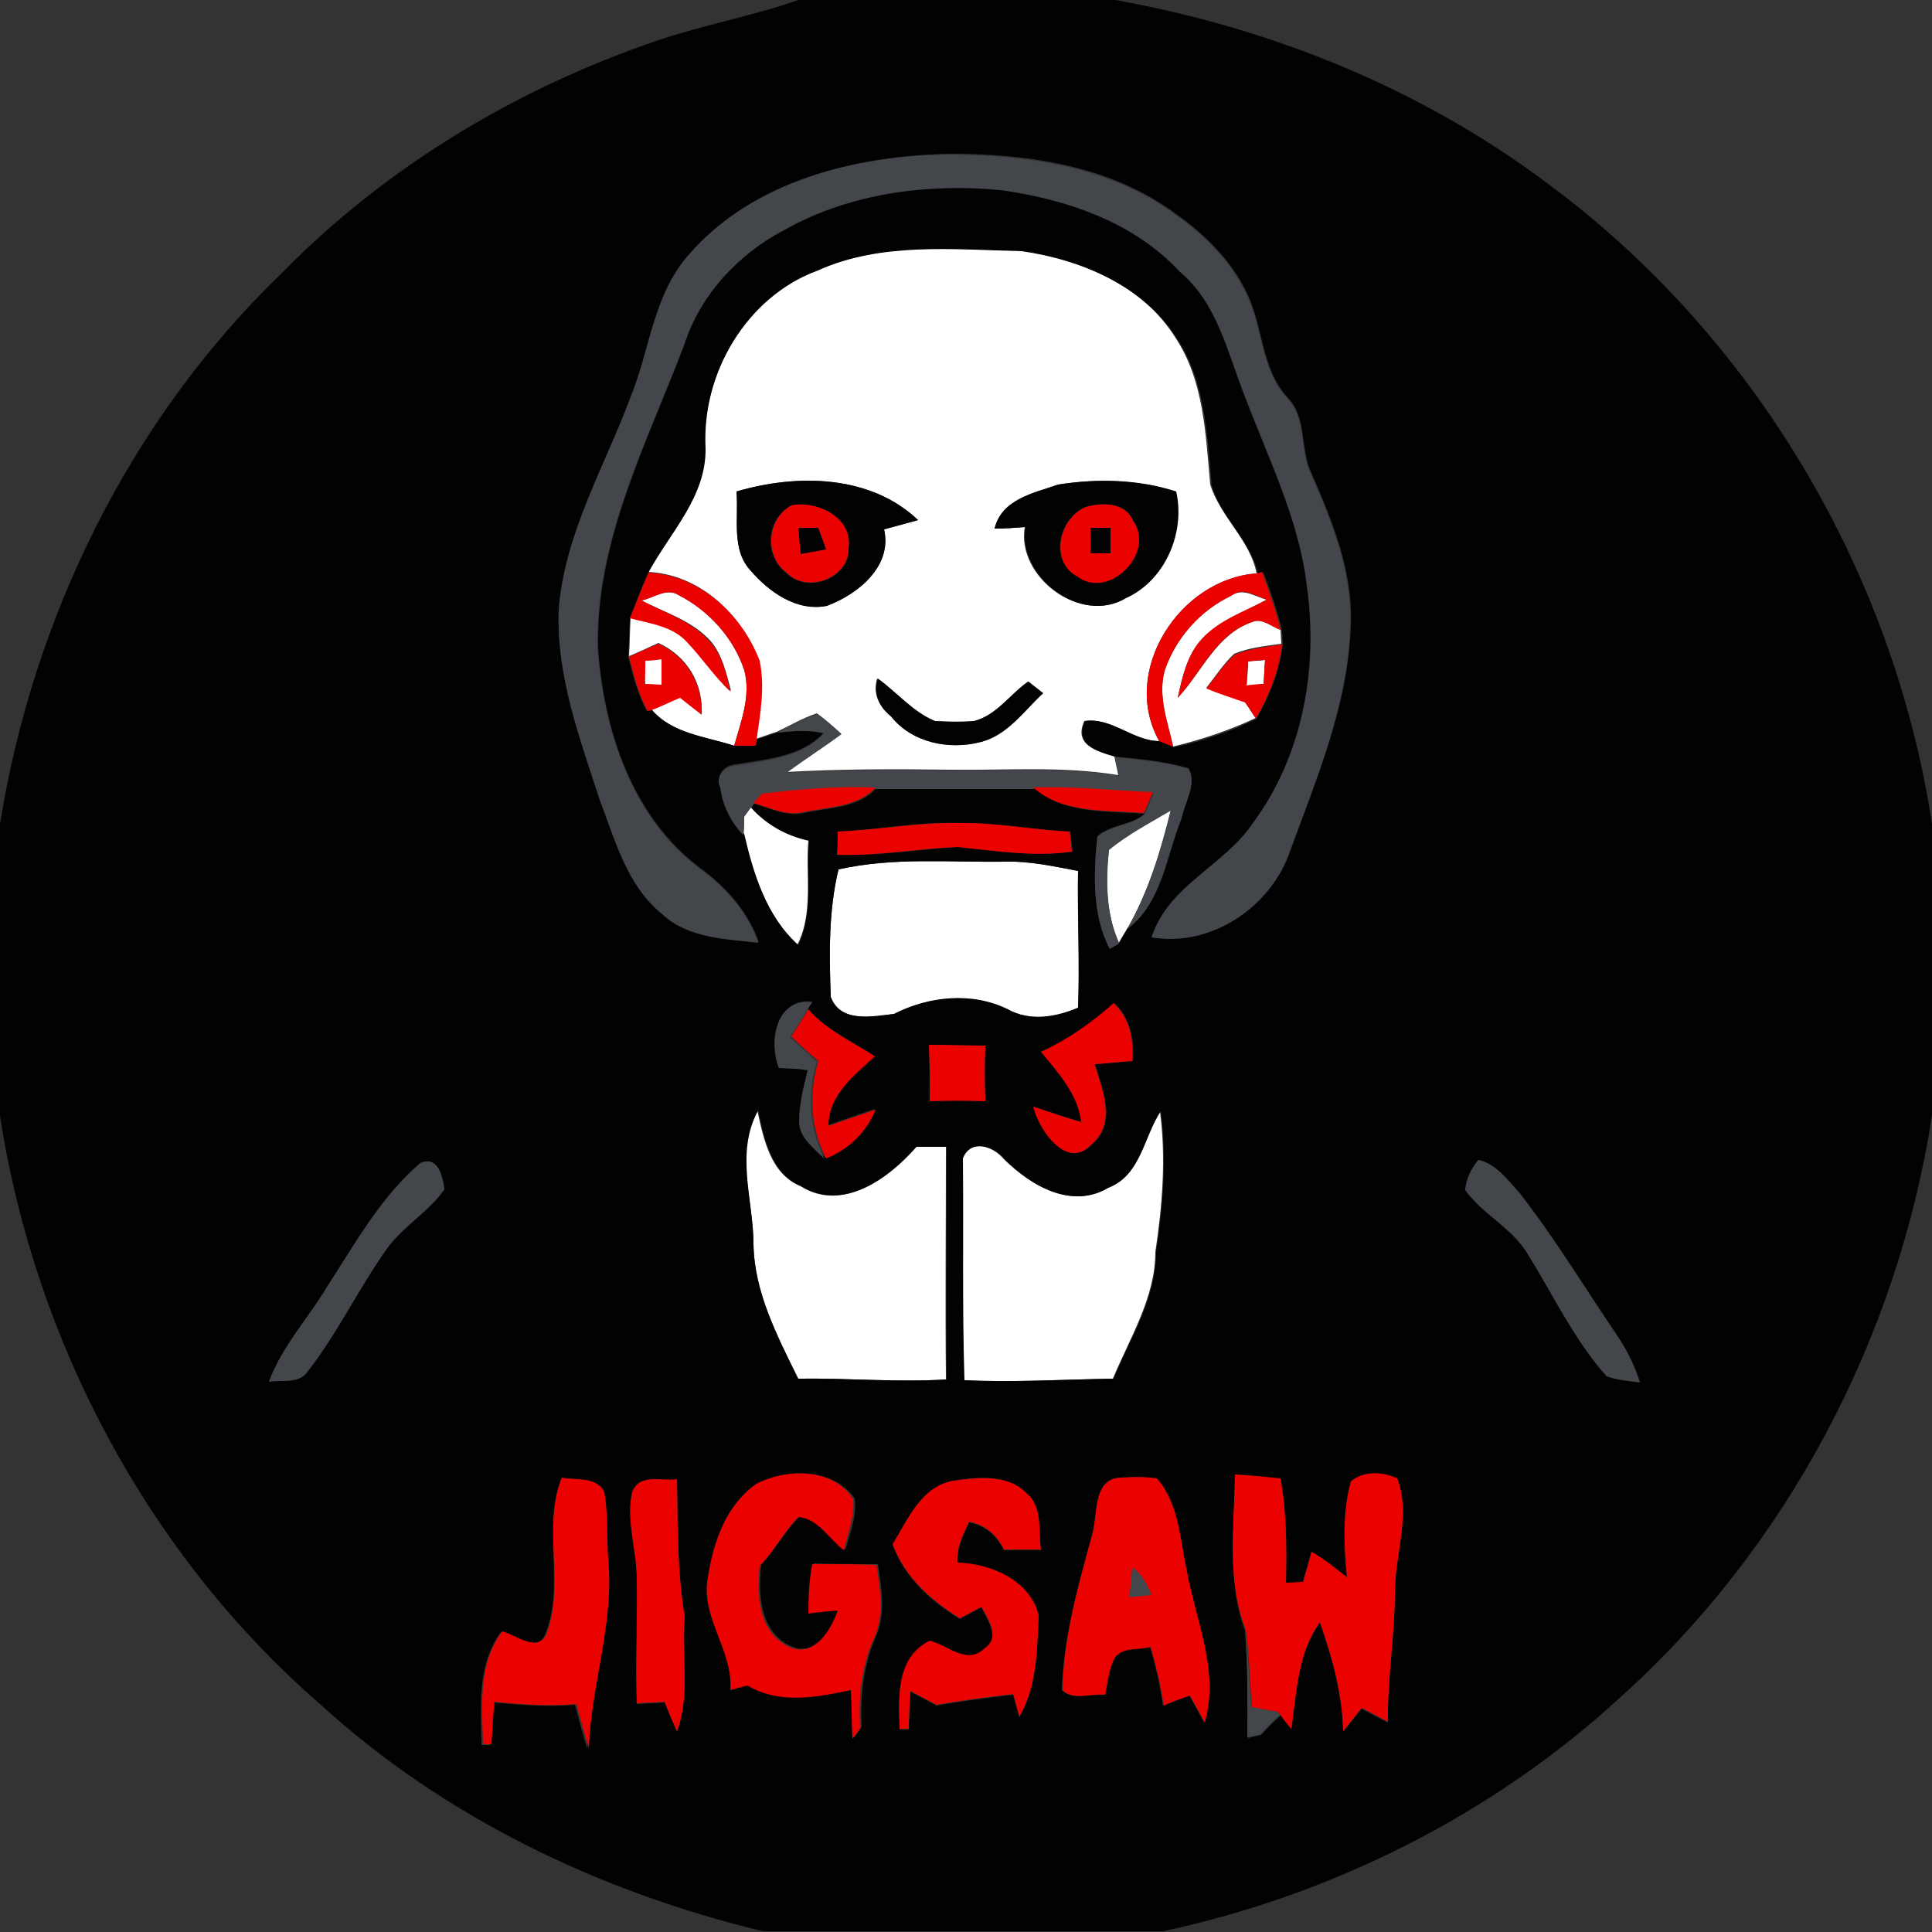 <?xml version="1.0" encoding="utf-8"?>
<!-- Generator: Adobe Illustrator 26.0.3, SVG Export Plug-In . SVG Version: 6.00 Build 0)  -->
<svg version="1.1" id="Layer_1" xmlns="http://www.w3.org/2000/svg" xmlns:xlink="http://www.w3.org/1999/xlink" x="0px" y="0px"
	 viewBox="0 0 250 250" style="enable-background:new 0 0 250 250;" xml:space="preserve">
<rect x="0" y="0" width="250" height="250" fill="#333333" stroke="none"/>
<style type="text/css">
	.st0{fill:#FFFFFF;}
	.st1{fill:#020202;}
	.st2{fill:#43464B;}
	.st3{fill:#EC0101;}
</style>
<g id="_x23_ffffffff">
	<path class="st0" d="M105.8,35c8.2-3.8,17.4-2.7,26.2-2.6c7.7,1.1,15.8,4.4,20.1,11.3c3.7,5.6,3.9,12.5,4.5,19
		c1.3,4.2,5.2,7.2,6,11.5c-9.9,0.7-17.7,12.6-12.6,21.7c-3.5,0-6.1-3.1-9.7-2.6c-1.4,3.1,1.6,3.9,3.9,4.6c0.1,0.6,0.4,1.8,0.5,2.4
		c-7.2-1.2-14.5-0.6-21.8-0.7c-7.1-0.1-14.2-0.1-21.2,0.3c2.4-1.7,4.8-3.3,7.1-5c-1-0.9-2-1.8-3.1-2.6c-1.8,0.6-3.5,1.6-5.2,2.4
		c-0.7,0.2-2,0.7-2.7,0.9c0.5-3.4,1.1-6.8,0.4-10.2c-2.3-6-7.7-11.1-14.4-11.4c2.7-5.2,7.4-9.8,7.4-16.1
		C90.8,48.4,96.6,38.4,105.8,35 M95.3,63.6c0.3,3.4-0.7,7.5,1.8,10.2c2.4,2.8,6,5.3,9.9,4.6c4-1.5,8.5-5.1,7.4-9.9
		c1.5-0.4,2.9-0.8,4.4-1.2C112.6,61.4,103.1,61.3,95.3,63.6 M128.7,68.4c1.3,0,2.6-0.1,3.9-0.2c-1.1,6.4,7.2,12.7,13,9.2
		c5.1-2.3,7.7-8.5,6.5-13.8c-4.9-1.5-10.1-1.7-15.2-0.9C133.7,63.8,129.6,64.6,128.7,68.4 M115.3,92.7c2.7,3.4,7.5,4.4,11.6,3.3
		c3.4-0.9,5.6-4,8-6.3c-0.5-0.4-1.4-1.1-1.9-1.5c-2.4,1.7-4,4.4-7,5.1c-1.7,0.1-3.4,0.1-5.1,0c-2.9-1.2-4.9-3.7-7.4-5.5
		C112.9,89.8,113.8,91.5,115.3,92.7z"/>
	<path class="st0" d="M83,77.7c1.5-0.3,3.2-1.7,4.8-0.7c3.9,2,7.1,5.5,8.5,9.7c0.9,3.3-0.4,6.6-1.3,9.8c-3.7-1.2-8.1-1.6-10.7-4.7
		c1.2-0.5,2.5-1.1,3.7-1.6c0.9,0.8,1.8,1.5,2.8,2.2c0.2-4-1.9-7.5-5.6-9.2c-1.3,0.6-2.6,1.2-3.8,1.7c0.1-1.7,0.1-3.3,0.2-5
		c2.6,0.7,5.5,1,7.4,3.1c1.9,2.1,3.5,4.5,5.6,6.4c-0.6-2.2-1.1-4.6-2.6-6.4C89.6,80.3,86.1,79.3,83,77.7z"/>
	<path class="st0" d="M159.3,77.1c1.5-1.1,3.1,0.1,4.6,0.5c-2.8,1.6-6,2.6-8.3,5c-2,2.1-2.6,5-3.2,7.7c3.1-3.3,5-8.2,9.6-9.8
		c1.3-0.6,2.5,0.6,3.7,1c0,0.5,0.1,1.4,0.1,1.8c-2.1,0.3-4.2,0.5-6.1,1.3c-1.4,1.3-2.4,2.9-3.6,4.4c1.6,0.6,3.3,1.2,5,1.8
		c0.3,0.5,1,1.6,1.4,2.1c-3.4,1.6-7,2.8-10.7,3.7c-0.7-3.2-2-6.5-1.1-9.8C152.1,82.6,155.3,79,159.3,77.1z"/>
	<path class="st0" d="M83.5,85.5c0.5-0.1,1.6-0.2,2.2-0.2c0,1.1,0,2.2,0,3.3c-0.5,0-1.7,0-2.2-0.1C83.4,87.5,83.4,86.5,83.5,85.5z"
		/>
	<path class="st0" d="M161.5,85.6c0.6-0.1,1.6-0.1,2.2-0.2c-0.1,1-0.1,2.1-0.2,3.1c-0.6,0.1-1.7,0.2-2.2,0.2
		C161.4,87.6,161.5,86.6,161.5,85.6z"/>
	<path class="st0" d="M96.3,105.5c0.2-0.3,0.6-0.8,0.8-1.1c2,2.3,4.6,3.7,7.5,4.3c-0.4,4.5,0.7,9.3-1.4,13.5
		c-4.1-3.7-5.8-9.2-7-14.4C96.2,107.3,96.3,106.1,96.3,105.5z"/>
	<path class="st0" d="M143.5,109.9c2.5-2,5.3-3.5,8-5.1c-1.3,5.3-2.9,10.6-5.6,15.3c-0.3,0.5-0.9,1.4-1.1,1.9
		C143.1,118.2,143,113.9,143.5,109.9z"/>
	<path class="st0" d="M108.5,112.5c7.1-1.6,14.3-0.9,21.5-1c3.2-0.1,6.3,0.6,9.5,1.2c-0.1,5.9,0.3,11.8,0,17.7
		c-2.9,1.3-6.2,1.8-9.1,0.2c-4.7-2.2-10.2-1.7-14.7,0.6c-2.8,0.4-6.9,1.2-8.2-2.2C107.3,123.5,107.2,117.9,108.5,112.5z"/>
	<path class="st0" d="M97.5,161c0-5.8-2.5-11.8,0.5-17.3c0.8,3.7,1.7,8.2,5.6,9.8c5.4,3.4,11.4-1,14.9-5.1c1.3,0,2.6,0,3.9,0
		c0,10-0.1,20.1,0,30.1c-6.4,0.4-12.8-0.2-19.2-0.1C100.7,173,97.6,167.3,97.5,161z"/>
	<path class="st0" d="M143.4,153.7c4.2-1.6,4.6-6.5,6.7-9.9c0.8,6.1,0.3,12.2-0.6,18.2c0,5.9-3.3,11.1-5.5,16.4
		c-6.4,0.1-12.9,0.5-19.3,0.2c-0.2-9.6-0.1-19.1-0.2-28.7c1-2.6,4-1.6,5.4,0.1C133.4,153.4,138.7,156.5,143.4,153.7z"/>
</g>
<g id="_x23_020202ff">
	<path class="st1" d="M103.3,0h41c20.1,3.6,39.5,11.4,55.9,23.7c26.7,19.7,44.8,50.2,49.8,82.9v37.7c-4.4,28.7-18.7,55.9-40.3,75.3
		c-16.5,15.2-37.3,25.6-59.2,30.3H98.7c-21.1-5.1-41.2-14.7-57.3-29.4C19.1,201.1,4.5,173.5,0,144.4v-37.8
		c4.3-26.7,16.8-52.3,36.4-71.2c13.5-13.8,30.5-24,48.8-30.2C91.1,3.2,97.3,2.1,103.3,0 M89.1,33c-4.5,5.2-5,12.3-7.5,18.4
		C78.2,60.5,73,69.2,72.3,79c-0.3,8.4,2.7,16.5,5.4,24.4c2,5.2,3.5,11.1,8.1,14.8c3.4,3.1,8.1,3.2,12.4,3.7
		c-1.4-3.9-4.2-7.1-7.6-9.6c-8.8-6.6-12.5-17.9-13.2-28.5c-0.3-13.9,6.4-26.6,11.2-39.3c2.1-6.5,7.1-11.8,13.1-14.9
		c8.4-4.7,18.4-6,27.9-5.1c8.5,1.2,17.3,4.1,23.2,10.6c4.9,4.2,6.2,10.7,8.5,16.4c3,8,6.9,15.7,7.9,24.2c1.5,10.5-0.5,21.9-6.9,30.6
		c-3.7,5.7-11,8.2-13.2,14.9c7.7,1.2,15.5-4,17.9-11.2c3.4-9.4,7.5-18.9,7.8-29.1c0.3-7-2.4-13.5-5.1-19.7c-1.5-3.1-0.5-7.1-3.1-9.8
		c-3.5-3.8-3.1-9.4-5.4-13.8c-2-4-5.3-7.3-9-9.9c-8.3-6.2-19-7.8-29.1-7.8C110.7,20.1,97.4,23.4,89.1,33 M105.8,35
		c-9.3,3.4-15,13.3-14.5,23c0.1,6.3-4.6,10.9-7.4,16.1c-0.9,1.9-1.6,3.9-2.4,5.9c-0.1,1.7-0.1,3.3-0.2,5c0.6,2.4,1.2,4.8,2.4,7
		l0.6-0.2c2.7,3.2,7.1,3.5,10.7,4.7c0.7,0,2.1,0,2.8,0l0.1-0.8c0.7-0.2,2-0.7,2.7-0.9c2-0.2,4-0.4,6.1-0.1c-3,3.3-7.5,3.5-11.5,4.2
		c-1.4,0.1-2.6,1.3-1.9,2.8c0.3,2.3,1.4,4.5,3,6.2c1.2,5.2,2.9,10.7,7,14.4c2-4.2,1-9,1.4-13.5c-2.9-0.6-5.5-2.1-7.5-4.3l0.4-0.5
		c2.1,0.6,4.2,1.7,6.4,1.2c3.2-0.7,7-0.6,9.4-3.2c6.8,0,13.6,0,20.5,0c3.8,3.4,9.5,2.9,14.2,3.3c-1.7,1.5-4.4,1.4-6.1,2.9
		c-0.5,4.8-0.7,10.1,1.6,14.5c0.3-0.2,0.9-0.5,1.2-0.7c0.3-0.5,0.9-1.4,1.1-1.9c4.5-3.5,4.9-9.5,7-14.3c0.4-2,2-4.4,0.9-6.4
		c-3.1-0.9-6.3-1.2-9.5-1.5c-2.3-0.7-5.3-1.5-3.9-4.6c3.5-0.5,6.2,2.6,9.7,2.6c0.5,0.2,1.4,0.6,1.8,0.8c3.7-0.8,7.3-2,10.7-3.7
		c1.7-3,3-6.2,3.4-9.6c0-0.5-0.1-1.4-0.1-1.8c-0.6-2.6-1.5-5.1-2.4-7.5l-0.7,0.2c-0.9-4.3-4.8-7.3-6-11.5c-0.6-6.5-0.8-13.4-4.5-19
		c-4.3-6.8-12.4-10.2-20.1-11.3C123.3,32.3,114.1,31.3,105.8,35 M108.4,107.6c0,1,0,2,0,3c5.2,0.2,10.4-0.7,15.6-1
		c4.9,0.5,9.8,1.3,14.8,0.6c-0.1-0.7-0.2-2-0.3-2.6c-4.8-0.2-9.6-1.2-14.4-1.1C118.8,106.3,113.6,107.4,108.4,107.6 M108.5,112.5
		c-1.3,5.4-1.2,11-1,16.5c1.2,3.4,5.4,2.5,8.2,2.2c4.5-2.3,10.1-2.9,14.7-0.6c2.9,1.6,6.2,1,9.1-0.2c0.2-5.9-0.1-11.8,0-17.7
		c-3.1-0.6-6.3-1.3-9.5-1.2C122.8,111.6,115.6,110.9,108.5,112.5 M100.8,138.2c1.3,0.1,2.5,0.1,3.8,0.1c-0.5,2.2-1.1,4.4-1.1,6.6
		c0,2.2,2,3.5,3.3,4.9c2.9-1.1,5.2-3.4,6.4-6.3c-2,0.7-4.1,1.4-6.1,2.1c0.1-4,3.4-6.6,6-9c-2.9-1.9-6.3-3.4-8.6-6.1l0.6-0.9
		C100.5,129.1,99.5,134.8,100.8,138.2 M134.7,136.1c2.3,2.7,4.8,5.4,5.3,9.1c-2.1-0.6-4.1-1.3-6.2-2c0.7,3,4.2,8.2,7.4,5
		c3.4-2.8,1.5-7.1,0.5-10.5c1.6-0.1,3.3-0.3,4.9-0.4c0.2-2.8-0.3-5.5-2.4-7.5C141.3,132.4,138.2,134.6,134.7,136.1 M120.2,135.2
		c0.1,2.4,0.1,4.9,0.1,7.3c2.4-0.1,4.8-0.1,7.2,0c-0.1-2.4-0.1-4.8,0-7.2C125.1,135.3,122.7,135.2,120.2,135.2 M97.5,161
		c0.1,6.3,3.1,11.9,5.8,17.4c6.4-0.1,12.8,0.5,19.2,0.1c-0.1-10,0-20.1,0-30.1c-1.3,0-2.6,0-3.9,0c-3.6,4.1-9.5,8.4-14.9,5.1
		c-3.9-1.6-4.8-6.1-5.6-9.8C95.1,149.2,97.5,155.3,97.5,161 M143.4,153.7c-4.7,2.8-10-0.2-13.4-3.7c-1.3-1.7-4.4-2.7-5.4-0.1
		c0.1,9.6-0.1,19.1,0.2,28.7c6.4,0.3,12.9-0.1,19.3-0.2c2.2-5.3,5.5-10.4,5.5-16.4c0.9-6,1.4-12.2,0.6-18.2
		C148,147.1,147.6,152.1,143.4,153.7 M54.4,150.5c-5.1,4.3-8.4,10.3-12,15.9c-2.5,4.2-5.9,7.8-7.6,12.4c1.6-0.3,3.7,0.3,4.9-1.2
		c3.9-4.9,6.6-10.7,10.2-15.8c2.1-3,5.5-4.9,7.6-7.9C57.3,152.3,56.7,149.5,54.4,150.5 M191.3,150.1c-0.9,1.1-1.5,2.4-1.7,3.8
		c2.3,3.2,6.1,4.9,8.1,8.3c3.3,5.3,6.1,11.1,10.2,15.8c1.4,0.6,2.9,0.6,4.3,0.8c-0.7-2.2-1.7-4.2-3-6.1c-4.2-6.2-8-12.5-12.6-18.4
		C195.1,152.7,193.6,150.6,191.3,150.1 M97.9,192c-3.9,2.7-5.6,7.5-6.1,12c-1,5.2,3.3,9.5,2.9,14.6c0.8-0.2,1.5-0.4,2.2-0.6
		c4.1,2.5,8.9,1.5,13.4,0.6c0.1,2.1,0.1,4.2,0.2,6.3c0.2-0.3,0.7-1,1-1.4c-0.2-3.9,0.2-7.8,1.7-11.4c1.5-3.1,0.9-6.5,0.4-9.7
		c-2.8,0-5.5,0-8.3-0.1c-0.3,2.1-0.5,4.3-0.5,6.4c1.3-0.1,2.5-0.3,3.8-0.4c-1,2.5-3.1,6.2-6.3,4.7c-4-1.9-4.2-6.7-3.8-10.5
		c1.8-2,3.1-4.4,5-6.3c2.6,0.2,4,2.9,5.9,4.3c0.6-2.1,1.5-4.3,1.2-6.6C107.8,189.9,101.8,190,97.9,192 M123.4,191.6
		c-4.2,0.8-5.9,5.1-7.9,8.3c1.6,4.3,5,7.3,8.7,9.6c0.9-0.5,1.8-1,2.8-1.5c0.8,1.7,2.5,3.9,0.4,5.4c-2.3,2.2-4.8-0.5-7.1-1
		c-4.4,2.2-4,7.3-3.9,11.4c0.3,0,0.9,0,1.2,0c0.1-1.6,0.1-3.3,0.2-4.9c1.2,0.6,2.3,1.2,3.4,1.8c3.3-0.6,6.6-1,9.9-1.4
		c0.2,0.7,0.6,2.2,0.8,2.9c2.3-3.9,2.3-8.7,2.5-13.1c-1.2-4.4-6.2-6.7-10.5-6.8c-0.1-1.9,0.7-3.6,1.5-5.3c2.1,0.4,3.6,1.7,4.5,3.6
		c1.6,0,3.2-0.1,4.8,0c-0.4-2.4,0.3-5.5-1.9-7.3C130.4,190.7,126.5,191.1,123.4,191.6 M141.3,198.7c-1.8,6.5-3.7,13.2-3.9,20
		c1.4,1.4,3.7,0.4,5.5,0.6c0.3-1.5,0.5-3.1,1.1-4.5c0.9-1.8,3.2-1.2,4.8-1.7c0.8,2.5,1.3,5,1.7,7.6c1.1-0.4,2.3-0.9,3.4-1.3
		c0.6,1.1,1.3,2.3,1.9,3.5c1.9-6.6-1.1-13.1-2.3-19.5c-0.9-4.1-1-8.8-3.9-12.1c-1.5-0.2-3-0.2-4.5-0.1
		C141.3,191.2,142.1,196.2,141.3,198.7 M159.8,190.8c0,6.7-1.1,13.7,1.3,20.2c0.4,4.6,0.3,9.2,0.4,13.9c0.4-0.1,1.2-0.3,1.7-0.4
		c0.8-0.9,1.6-1.7,2.5-2.5c0.4,0.4,1.1,1.3,1.4,1.8c0.6-4.7,0.8-9.8,3.7-13.8c1.6,4.5,2.9,9.2,3,14.1c0.8-1,1.6-2,2.4-3
		c1.1,0.6,2.2,1.2,3.4,1.8c-0.1-5.6,0.9-11.2,0.9-16.8c0-4.9,2.1-10,0.3-14.7c-1.8-0.8-4.4-1-6,0.4c-1.1,4.1-0.9,8.3-0.5,12.4
		c-1.4-1.2-2.9-2.4-4.6-3.3c-0.4,1.3-0.8,2.6-1.1,3.9c-0.6,0-1.6,0.1-2.2,0.1c0.1-4.5,0.1-9.1-0.7-13.5
		C163.7,191.1,161.7,190.9,159.8,190.8 M72.7,191.2c-2.6,6.5,0.5,13.9-2.2,20.4c-1.2,2.4-4,0-5.7-0.4c-3.1,4.3-2.6,9.6-2.5,14.6
		c0.3,0,0.8,0,1.1,0c0.1-1.8,0.3-3.7,0.4-5.5c3.5,0.3,7.1,0.6,10.6,0.3c0.5,1.9,1,3.8,1.6,5.7c0.3-8.2,3.3-16.2,2.5-24.5
		c-0.2-2.9,0-5.8-0.5-8.6C77.1,191,74.6,191.6,72.7,191.2 M81.8,193.1c-0.7,3.6,0.5,7.2,0.6,10.9c0.1,5.5-0.1,11,0,16.5
		c0.9-0.1,2.7-0.1,3.6-0.2c0.5,1.2,1.1,2.5,1.6,3.8c1.7-4.8,0.5-10,1-14.9c-1-5.9-0.8-11.8-1-17.7C85.5,191.7,82.7,190.6,81.8,193.1
		z"/>
	<path class="st1" d="M95.3,63.6c7.8-2.3,17.3-2.2,23.5,3.7c-1.5,0.4-2.9,0.8-4.4,1.2c1.1,4.8-3.4,8.4-7.4,9.9
		c-3.9,0.8-7.5-1.8-9.9-4.6C94.6,71.1,95.6,67,95.3,63.6 M102.4,65.4c-3.3,1.8-3.6,6.5-0.6,8.8c2.7,2.7,8.2,0.6,8-3.2
		C110.4,67,105.8,64.8,102.4,65.4z"/>
	<path class="st1" d="M128.7,68.4c0.9-3.8,5.1-4.6,8.3-5.7c5-0.8,10.3-0.7,15.2,0.9c1.2,5.3-1.4,11.5-6.5,13.8
		c-5.8,3.5-14.1-2.8-13-9.2C131.3,68.3,130,68.4,128.7,68.4 M140.5,65.6c-3.5,1.4-4.8,7-1.1,8.9c4.1,3.2,10.2-3,7.2-7.2
		C145.6,65,142.7,65,140.5,65.6z"/>
	<path class="st1" d="M103.3,68.3c0.6,0,1.9,0,2.6,0c0.3,0.9,0.7,1.9,1,2.8c-1.1,0.2-2.2,0.4-3.3,0.6
		C103.4,70.6,103.4,69.4,103.3,68.3z"/>
	<path class="st1" d="M141.1,68.3c0.7,0,2,0,2.6,0c0,1.1,0,2.2,0,3.3c-0.6,0-1.9,0-2.6,0C141.2,70.5,141.1,69.4,141.1,68.3z"/>
	<path class="st1" d="M115.3,92.7c-1.5-1.2-2.4-3-1.7-4.9c2.5,1.8,4.5,4.3,7.4,5.5c1.7,0.1,3.4,0.2,5.1,0c2.9-0.8,4.6-3.5,7-5.1
		c0.5,0.4,1.4,1.1,1.9,1.5c-2.5,2.3-4.6,5.4-8,6.3C122.8,97.1,118,96.1,115.3,92.7z"/>
</g>
<g id="_x23_43464bff">
	<path class="st2" d="M89.1,33c8.3-9.6,21.7-12.9,33.9-13c10.1,0.1,20.8,1.6,29.1,7.8c3.7,2.6,7,5.9,9,9.9c2.3,4.4,1.9,9.9,5.4,13.8
		c2.6,2.6,1.6,6.6,3.1,9.8c2.7,6.2,5.4,12.8,5.1,19.7c-0.3,10.2-4.3,19.7-7.8,29.1c-2.4,7.3-10.2,12.5-17.9,11.2
		c2.2-6.8,9.5-9.3,13.2-14.9c6.4-8.7,8.4-20,6.9-30.6c-1-8.5-4.9-16.3-7.9-24.2c-2.3-5.7-3.6-12.3-8.5-16.4
		c-6-6.5-14.7-9.4-23.2-10.6c-9.5-0.9-19.5,0.4-27.9,5.1c-6,3.1-11,8.4-13.1,14.9c-4.8,12.7-11.5,25.3-11.2,39.3
		c0.8,10.6,4.4,21.9,13.2,28.5c3.4,2.4,6.2,5.6,7.6,9.6c-4.3-0.5-9.1-0.6-12.4-3.7c-4.6-3.7-6.1-9.6-8.1-14.8
		C75,95.5,72,87.5,72.3,79c0.7-9.8,5.9-18.5,9.3-27.6C84.1,45.3,84.5,38.2,89.1,33z"/>
	<path class="st2" d="M100.6,94.8c1.7-0.9,3.4-1.8,5.2-2.4c1.1,0.8,2.1,1.7,3.1,2.6c-2.3,1.7-4.8,3.3-7.1,5
		c7.1-0.4,14.1-0.4,21.2-0.3c7.3,0.1,14.6-0.5,21.8,0.7c-0.1-0.6-0.4-1.8-0.5-2.4c3.2,0.3,6.4,0.6,9.5,1.5c1.1,2-0.5,4.3-0.9,6.4
		c-2,4.9-2.5,10.9-7,14.3c2.7-4.8,4.3-10,5.6-15.3c-2.7,1.6-5.6,3.1-8,5.1c-0.4,4-0.4,8.3,1.3,12.1c-0.3,0.2-0.9,0.5-1.2,0.7
		c-2.3-4.4-2.1-9.7-1.6-14.5c1.7-1.6,4.4-1.4,6.1-2.9c0.4-0.9,0.8-1.8,1.2-2.7c-5.2-0.1-10.3-0.8-15.5-0.6c-6.8,0-13.6,0-20.5,0
		c-4.9-0.2-9.8,0.2-14.7,0.8c-0.3,0.3-0.8,0.9-1.1,1.2l-0.4,0.5c-0.2,0.3-0.6,0.8-0.8,1.1c0,0.6,0,1.8-0.1,2.4
		c-1.6-1.7-2.7-3.8-3-6.2c-0.7-1.4,0.5-2.7,1.9-2.8c4-0.7,8.6-1,11.5-4.2C104.6,94.4,102.6,94.6,100.6,94.8z"/>
	<path class="st2" d="M100.8,138.2c-1.4-3.4-0.4-9.1,4.3-8.5l-0.6,0.9c-0.7,1.2-1.5,2.4-2.3,3.6c1.2,1.1,2.3,2.1,3.5,3.2
		c-1.3,4.2-1,8.6,1,12.6c-1.3-1.4-3.3-2.7-3.3-4.9c0-2.3,0.6-4.5,1.1-6.6C103.4,138.3,102.1,138.2,100.8,138.2z"/>
	<path class="st2" d="M54.4,150.5c2.3-1,2.9,1.8,3.1,3.4c-2.1,3-5.5,4.8-7.6,7.9c-3.6,5.1-6.3,10.8-10.2,15.8
		c-1.1,1.5-3.3,0.9-4.9,1.2c1.7-4.6,5.1-8.2,7.6-12.4C46,160.9,49.3,154.9,54.4,150.5z"/>
	<path class="st2" d="M191.3,150.1c2.3,0.5,3.8,2.6,5.3,4.3c4.6,5.9,8.4,12.2,12.6,18.4c1.3,1.9,2.3,3.9,3,6.1
		c-1.4-0.2-2.9-0.3-4.3-0.8c-4.2-4.7-6.9-10.5-10.2-15.8c-2-3.4-5.8-5.1-8.1-8.3C189.7,152.5,190.4,151.2,191.3,150.1z"/>
	<path class="st2" d="M146.5,202.8c1.2,0.9,2,2.2,2.5,3.7c-0.7,0.1-2.2,0.2-2.9,0.3C146.3,205.4,146.4,204.1,146.5,202.8z"/>
	<path class="st2" d="M161.1,210.9c0.5,3.3,0.5,6.6,0.8,10c1.1,0.2,2.2,0.4,3.3,0.6l0.4,0.4c-0.9,0.8-1.7,1.6-2.5,2.5
		c-0.4,0.1-1.2,0.3-1.7,0.4C161.4,220.2,161.5,215.6,161.1,210.9z"/>
</g>
<g id="_x23_ec0101ff">
	<path class="st3" d="M102.4,65.4c3.3-0.7,8,1.6,7.4,5.5c0.1,3.8-5.3,6-8,3.2C98.9,72,99.2,67.2,102.4,65.4 M103.3,68.3
		c0.1,1.1,0.2,2.2,0.3,3.4c1.1-0.2,2.2-0.4,3.3-0.6c-0.3-0.9-0.7-1.9-1-2.8C105.2,68.3,103.9,68.3,103.3,68.3z"/>
	<path class="st3" d="M140.5,65.6c2.2-0.6,5.1-0.6,6.1,1.8c3,4.1-3.1,10.3-7.2,7.2C135.8,72.7,137,67.1,140.5,65.6 M141.1,68.3
		c0,1.1,0,2.2,0,3.3c0.7,0,1.9,0,2.6,0c0-1.1,0-2.2,0-3.3C143.1,68.3,141.8,68.3,141.1,68.3z"/>
	<path class="st3" d="M83.9,74.1c6.6,0.3,12.1,5.4,14.4,11.4c0.7,3.4,0.1,6.8-0.4,10.2l-0.1,0.8c-0.7,0-2.1,0-2.8,0
		c0.9-3.2,2.2-6.5,1.3-9.8c-1.4-4.2-4.6-7.7-8.5-9.7c-1.5-1-3.2,0.4-4.8,0.7c3,1.6,6.6,2.7,8.9,5.4c1.6,1.8,2.1,4.2,2.6,6.4
		c-2.1-2-3.7-4.4-5.6-6.4c-1.9-2.1-4.8-2.4-7.4-3.1C82.3,78,83.1,76.1,83.9,74.1z"/>
	<path class="st3" d="M150,95.9c-5.1-9.1,2.7-21,12.6-21.7l0.7-0.2c0.9,2.5,1.8,5,2.4,7.5c-1.2-0.4-2.4-1.6-3.7-1
		c-4.6,1.5-6.5,6.4-9.6,9.8c0.6-2.7,1.2-5.6,3.2-7.7c2.2-2.4,5.5-3.5,8.3-5c-1.5-0.5-3.1-1.7-4.6-0.5c-4,1.9-7.2,5.5-8.6,9.7
		c-0.9,3.3,0.4,6.6,1.1,9.8C151.4,96.5,150.5,96.1,150,95.9z"/>
	<path class="st3" d="M81.4,85c1.3-0.6,2.6-1.2,3.8-1.7c3.7,1.7,5.7,5.2,5.6,9.2c-0.9-0.7-1.9-1.5-2.8-2.2c-1.2,0.5-2.4,1.1-3.7,1.6
		L83.8,92C82.6,89.8,82,87.4,81.4,85 M83.5,85.5c0,1,0,2-0.1,3c0.6,0,1.7,0.1,2.2,0.1c0-1.1,0-2.2,0-3.3
		C85.1,85.4,84,85.5,83.5,85.5z"/>
	<path class="st3" d="M159.8,84.7c2-0.8,4.1-1,6.1-1.3c-0.4,3.4-1.7,6.6-3.4,9.6c-0.3-0.5-1-1.6-1.4-2.1c-1.7-0.6-3.3-1.1-5-1.8
		C157.3,87.6,158.3,86,159.8,84.7 M161.5,85.6c-0.1,1-0.1,2.1-0.2,3.1c0.6-0.1,1.7-0.2,2.2-0.2c0.1-1,0.1-2.1,0.2-3.1
		C163.2,85.4,162.1,85.5,161.5,85.6z"/>
	<path class="st3" d="M98.6,102.7c4.9-0.6,9.8-1,14.7-0.8c-2.4,2.6-6.2,2.5-9.4,3.2c-2.2,0.5-4.3-0.6-6.4-1.2
		C97.8,103.6,98.3,103,98.6,102.7z"/>
	<path class="st3" d="M133.7,101.9c5.2-0.2,10.3,0.4,15.5,0.6c-0.4,0.9-0.8,1.8-1.2,2.7C143.2,104.8,137.5,105.3,133.7,101.9z"/>
	<path class="st3" d="M108.4,107.6c5.2-0.2,10.4-1.2,15.6-1.1c4.9-0.1,9.6,0.9,14.4,1.1c0.1,0.7,0.2,2,0.3,2.6
		c-4.9,0.7-9.9-0.1-14.8-0.6c-5.2,0.2-10.4,1.2-15.6,1C108.4,109.6,108.4,108.6,108.4,107.6z"/>
	<path class="st3" d="M134.7,136.1c3.5-1.6,6.6-3.8,9.4-6.3c2.1,2,2.6,4.7,2.4,7.5c-1.6,0.1-3.3,0.3-4.9,0.4
		c1.1,3.4,2.9,7.7-0.5,10.5c-3.1,3.2-6.7-2-7.4-5c2.1,0.7,4.1,1.4,6.2,2C139.5,141.6,136.9,138.8,134.7,136.1z"/>
	<path class="st3" d="M104.6,130.6c2.3,2.7,5.7,4.2,8.6,6.1c-2.7,2.5-6,5-6,9c2-0.7,4-1.4,6.1-2.1c-1.2,2.9-3.4,5.1-6.4,6.3
		c-2-3.9-2.3-8.3-1-12.6c-1.2-1-2.4-2.1-3.5-3.2C103.1,133,103.9,131.8,104.6,130.6z"/>
	<path class="st3" d="M120.2,135.2c2.4,0,4.8,0.1,7.3,0.1c-0.1,2.4-0.1,4.8,0,7.2c-2.4-0.1-4.8-0.1-7.2,0
		C120.4,140.1,120.3,137.6,120.2,135.2z"/>
	<path class="st3" d="M97.9,192c3.9-2,9.9-2.1,12.5,2c0.2,2.3-0.7,4.4-1.2,6.6c-1.9-1.4-3.3-4.1-5.9-4.3c-1.9,1.9-3.1,4.4-5,6.3
		c-0.4,3.8-0.2,8.6,3.8,10.5c3.2,1.5,5.4-2.1,6.3-4.7c-1.3,0.1-2.5,0.2-3.8,0.4c0-2.2,0.1-4.3,0.5-6.4c2.8,0,5.5,0,8.3,0.1
		c0.5,3.2,1.1,6.6-0.4,9.7c-1.6,3.6-1.9,7.5-1.7,11.4c-0.2,0.4-0.7,1-1,1.4c-0.1-2.1-0.1-4.2-0.2-6.3c-4.4,0.9-9.2,1.9-13.4-0.6
		c-0.8,0.2-1.5,0.4-2.2,0.6c0.4-5.1-3.9-9.4-2.9-14.6C92.3,199.5,94,194.7,97.9,192z"/>
	<path class="st3" d="M123.4,191.6c3.1-0.4,7-0.9,9.4,1.6c2.2,1.8,1.5,4.8,1.9,7.3c-1.6,0-3.2,0-4.8,0c-0.9-1.9-2.4-3.2-4.5-3.6
		c-0.8,1.7-1.7,3.4-1.5,5.3c4.3,0.1,9.4,2.3,10.5,6.8c-0.2,4.4-0.2,9.2-2.5,13.1c-0.2-0.7-0.6-2.2-0.8-2.9c-3.3,0.4-6.6,0.8-9.9,1.4
		c-1.2-0.6-2.3-1.2-3.4-1.8c-0.1,1.6-0.2,3.3-0.2,4.9c-0.3,0-0.9,0-1.2,0c-0.1-4.1-0.5-9.2,3.9-11.4c2.4,0.6,4.8,3.2,7.1,1
		c2.1-1.5,0.5-3.7-0.4-5.4c-0.9,0.5-1.8,1-2.8,1.5c-3.8-2.4-7.1-5.3-8.7-9.6C117.5,196.6,119.2,192.3,123.4,191.6z"/>
	<path class="st3" d="M141.3,198.7c0.8-2.6,0-7.5,3.9-7.5c1.5-0.1,3-0.1,4.5,0.1c2.9,3.3,3,8,3.9,12.1c1.2,6.4,4.2,12.9,2.3,19.5
		c-0.6-1.1-1.3-2.3-1.9-3.5c-1.2,0.4-2.3,0.8-3.4,1.3c-0.4-2.6-1-5.1-1.7-7.6c-1.6,0.5-3.9-0.1-4.8,1.7c-0.6,1.4-0.8,3-1.1,4.5
		c-1.8-0.2-4.1,0.8-5.5-0.6C137.6,211.9,139.5,205.3,141.3,198.7 M146.5,202.8c-0.1,1.3-0.2,2.6-0.4,3.9c0.7-0.1,2.2-0.2,2.9-0.3
		C148.5,205.1,147.8,203.7,146.5,202.8z"/>
	<path class="st3" d="M159.8,190.8c2,0.1,3.9,0.3,5.9,0.5c0.8,4.5,0.8,9,0.7,13.5c0.6,0,1.6-0.1,2.2-0.1c0.4-1.3,0.8-2.6,1.1-3.9
		c1.6,0.9,3.1,2.1,4.6,3.3c-0.4-4.1-0.6-8.4,0.5-12.4c1.6-1.4,4.1-1.3,6-0.4c1.8,4.7-0.3,9.8-0.3,14.7c0,5.6-1,11.2-0.9,16.8
		c-1.1-0.6-2.2-1.2-3.4-1.8c-0.8,1-1.6,2-2.4,3c-0.1-4.8-1.4-9.5-3-14.1c-2.9,4-3,9.1-3.7,13.8c-0.4-0.4-1.1-1.3-1.4-1.8l-0.4-0.4
		c-1.1-0.2-2.2-0.4-3.3-0.6c-0.3-3.3-0.3-6.7-0.8-10C158.7,204.5,159.7,197.5,159.8,190.8z"/>
	<path class="st3" d="M72.7,191.2c1.9,0.4,4.5-0.2,5.5,1.9c0.5,2.8,0.3,5.8,0.5,8.6c0.8,8.3-2.2,16.3-2.5,24.5
		c-0.6-1.9-1.1-3.8-1.6-5.7c-3.5,0.3-7.1,0.1-10.6-0.3c-0.2,1.8-0.3,3.7-0.4,5.5c-0.3,0-0.8,0-1.1,0c-0.1-5-0.7-10.3,2.5-14.6
		c1.7,0.4,4.5,2.8,5.7,0.4C73.2,205.1,70.1,197.7,72.7,191.2z"/>
	<path class="st3" d="M81.8,193.1c0.9-2.5,3.8-1.4,5.8-1.7c0.1,5.9,0,11.9,1,17.7c-0.5,5,0.8,10.2-1,14.9c-0.6-1.2-1.1-2.5-1.6-3.8
		c-0.9,0.1-2.7,0.1-3.6,0.2c-0.2-5.5,0.1-11,0-16.5C82.3,200.3,81,196.7,81.8,193.1z"/>
</g>
</svg>
